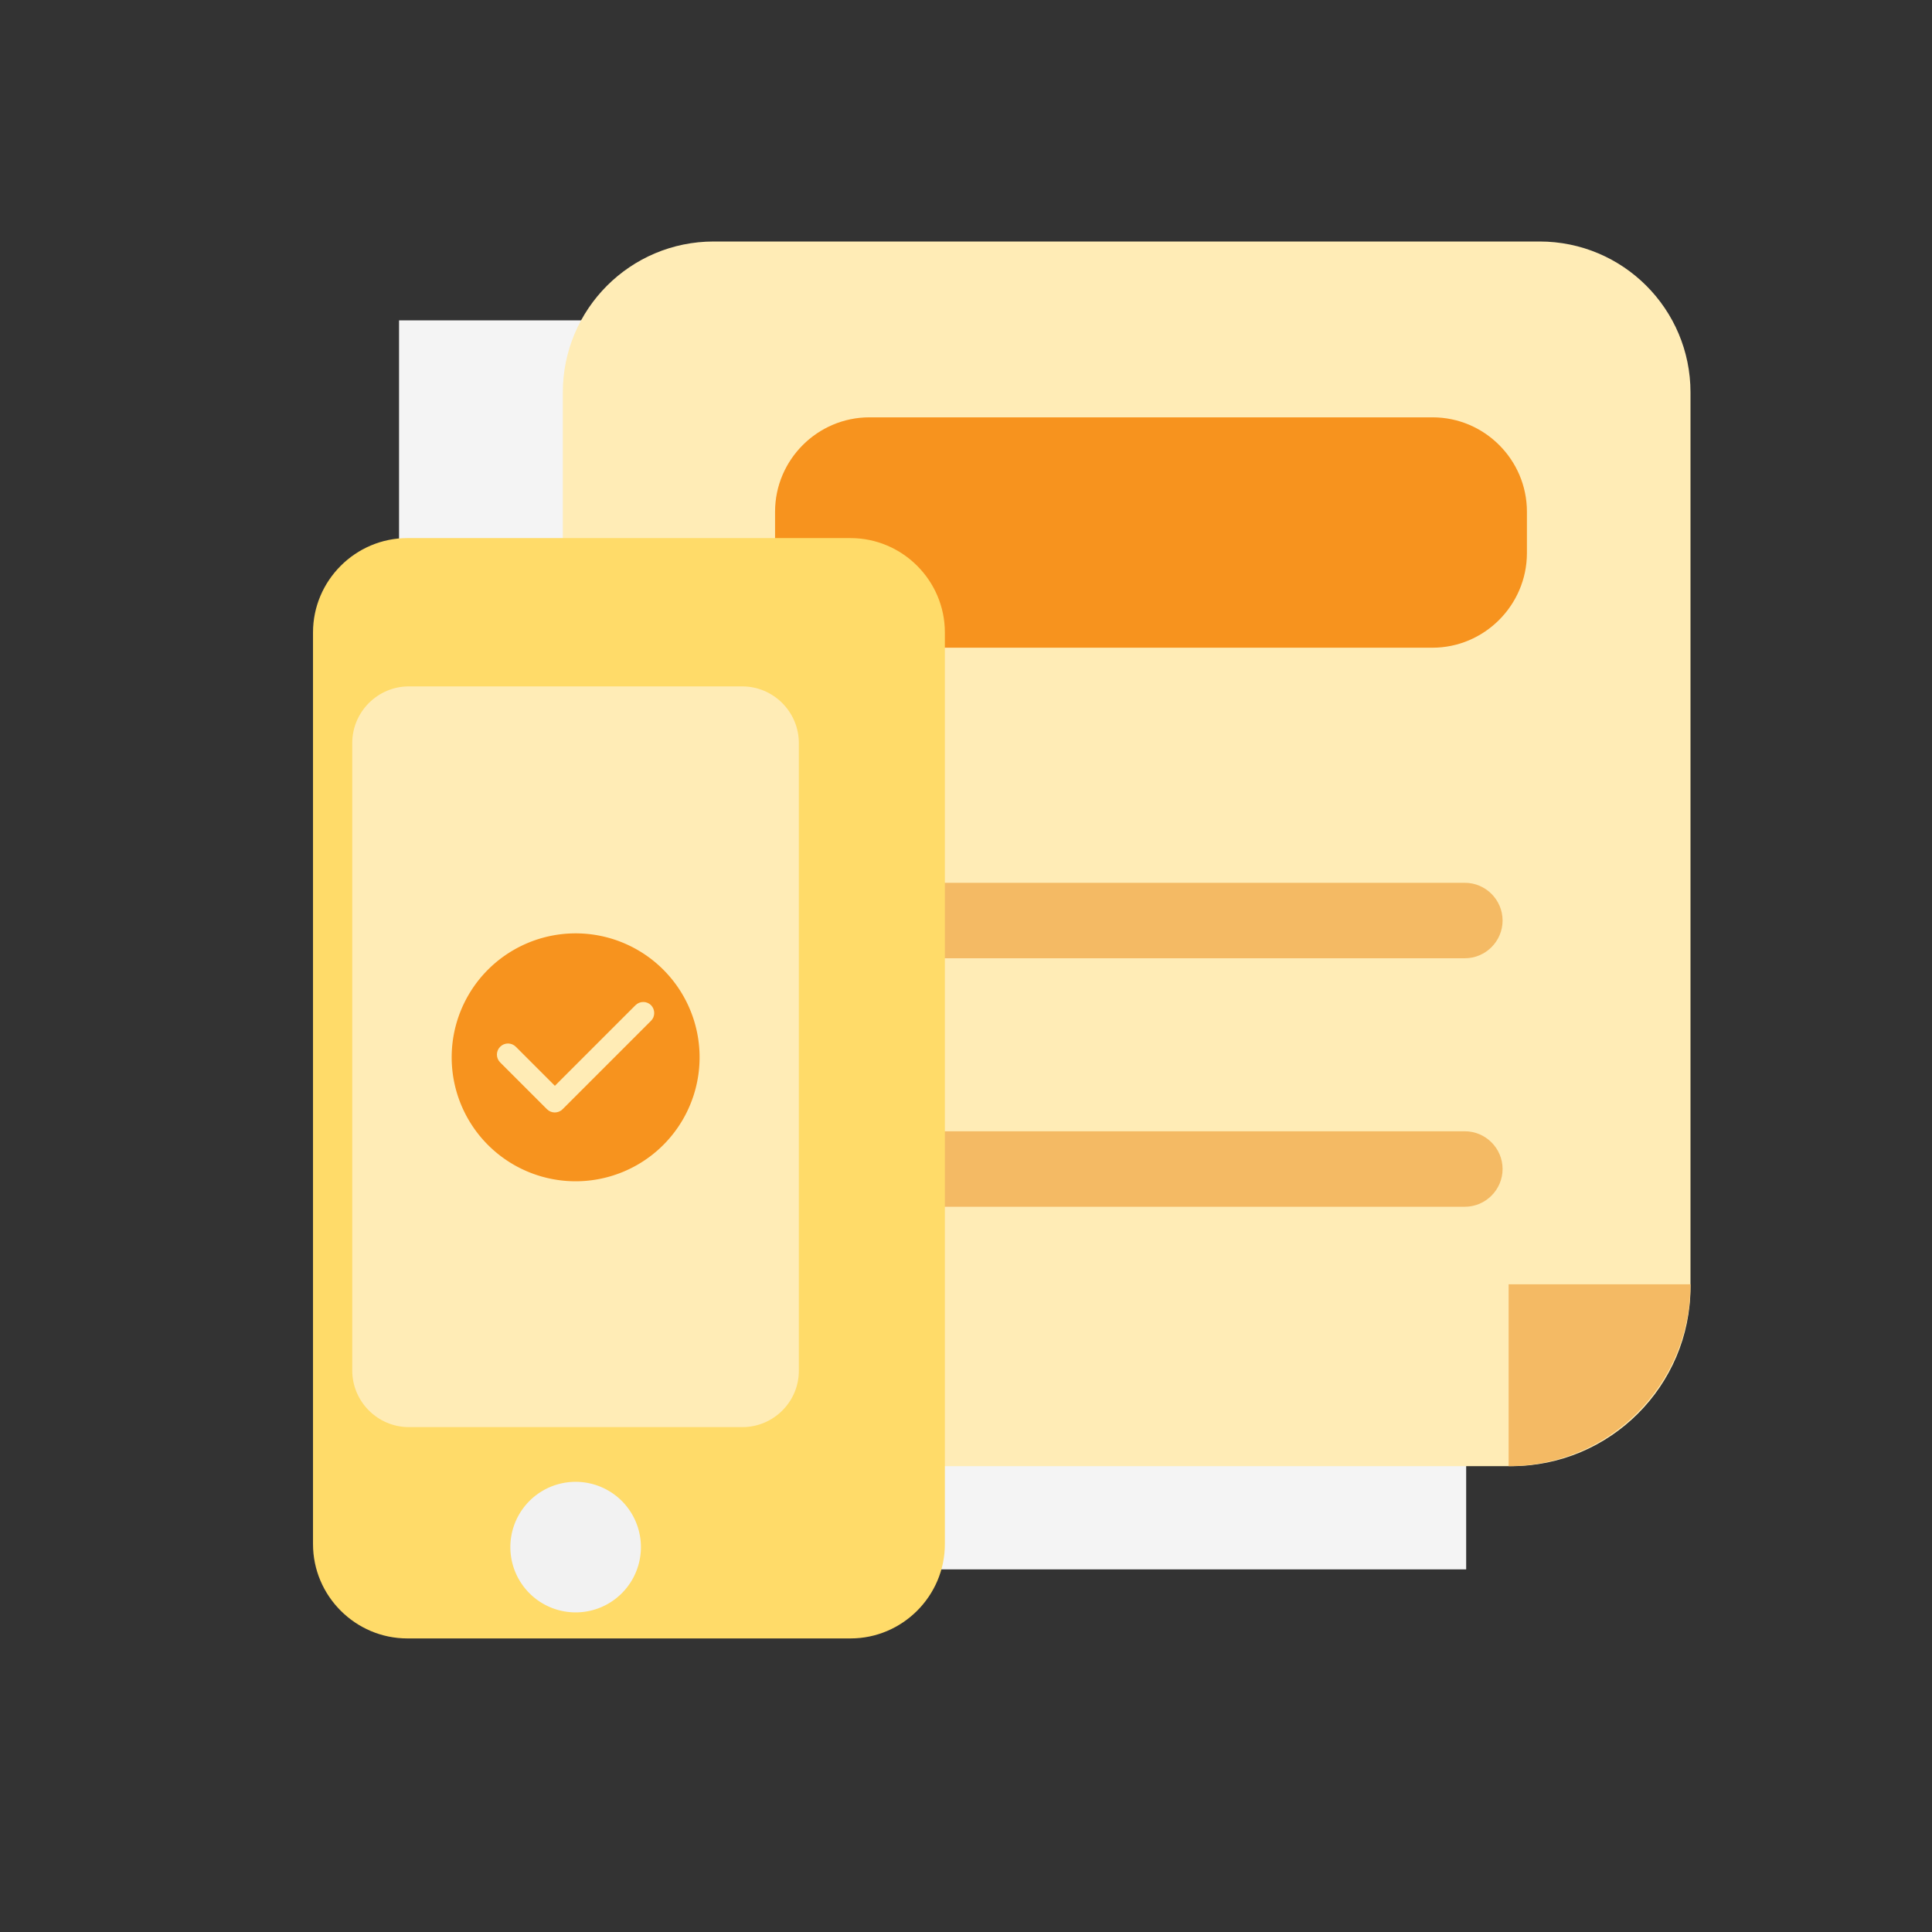 <?xml version="1.0" standalone="no"?><!DOCTYPE svg PUBLIC "-//W3C//DTD SVG 1.1//EN" "http://www.w3.org/Graphics/SVG/1.1/DTD/svg11.dtd"><svg t="1645622264319" class="icon" viewBox="0 0 1024 1024" version="1.1" xmlns="http://www.w3.org/2000/svg" p-id="2509" xmlns:xlink="http://www.w3.org/1999/xlink" width="200" height="200"><rect x="0" y="0" width="1024" height="1024" fill="#333333" stroke="none"/><defs><style type="text/css"></style></defs><path d="M211.5 169.8h565.6v662H211.5z" fill="#F4F4F4" p-id="2510"></path><path d="M800.9 777.1H378.3c-44.2 0-80-35.8-80-80V208c0-44.2 35.8-80 80-80H816c44.2 0 80 35.8 80 80v474.1c0 52.4-42.6 95-95.1 95z" fill="#FFECB6" p-id="2511"></path><path d="M759.2 343.3H460.8c-27.5 0-50-22.5-50-50v-22.1c0-27.5 22.5-50 50-50h298.5c27.5 0 50 22.5 50 50v22.1c-0.1 27.5-22.6 50-50.1 50z" fill="#F7931E" p-id="2512"></path><path d="M776.4 507.9h-307c-11 0-20-9-20-20s9-20 20-20h307c11 0 20 9 20 20s-9 20-20 20zM776.4 639.6h-307c-11 0-20-9-20-20s9-20 20-20h307c11 0 20 9 20 20s-9 20-20 20z" fill="#F4BA64" p-id="2513"></path><path d="M680.7 256.5h-65.9c-5.3 0-9.6-4.3-9.6-9.6s4.3-9.6 9.6-9.6h65.9c5.3 0 9.6 4.3 9.6 9.6s-4.3 9.6-9.6 9.6z" fill="" p-id="2514"></path><path d="M751.4 378.6H417.2c-23 0-41.8-18.7-41.8-41.8V279c0-23 18.7-41.8 41.8-41.8H557c5.3 0 9.6 4.3 9.6 9.6s-4.3 9.6-9.6 9.6H417.2c-12.4 0-22.5 10.1-22.5 22.5v57.8c0 12.4 10.1 22.5 22.5 22.5h334.2c12.4 0 22.5-10.1 22.5-22.5V279c0-12.4-10.1-22.5-22.5-22.5h-19.3c-5.3 0-9.6-4.3-9.6-9.6s4.3-9.6 9.6-9.6h19.3c23 0 41.8 18.7 41.8 41.8v57.8c0 23-18.8 41.7-41.8 41.7z" fill="" p-id="2515"></path><path d="M799.6 777.1c53.2 0 96.4-43.2 96.4-96.4h-96.4v96.4z" fill="#F4BA64" p-id="2516"></path><path d="M450.8 868.4H215.9c-27.5 0-50-22.5-50-50V335.2c0-27.5 22.5-50 50-50h234.9c27.5 0 50 22.5 50 50v483.2c0 27.5-22.5 50-50 50z" fill="#FFDB69" p-id="2517"></path><path d="M408.3 896H201.9c-40.8 0-73.9-33.2-73.9-73.9V367.4c0-40.8 33.2-73.9 73.9-73.9h1.6c5.3 0 9.6 4.3 9.6 9.6s-4.3 9.6-9.6 9.6h-1.6c-30.1 0-54.6 24.5-54.6 54.6v454.6c0 30.1 24.5 54.6 54.6 54.6h206.4c30.1 0 54.6-24.5 54.6-54.6V367.4c0-30.1-24.5-54.6-54.6-54.6H272.6c-5.3 0-9.6-4.3-9.6-9.6s4.3-9.6 9.6-9.6h135.7c40.8 0 73.9 33.2 73.9 73.9v454.6c0 40.7-33.2 73.9-73.9 73.9z" fill="" p-id="2518"></path><path d="M305.1 820m-34.6 0a34.6 34.6 0 1 0 69.2 0 34.6 34.6 0 1 0-69.2 0Z" fill="#F2F2F2" p-id="2519"></path><path d="M393.5 756.4H216.7c-16.5 0-30-13.5-30-30V393.8c0-16.5 13.5-30 30-30h176.7c16.5 0 30 13.5 30 30v332.6c0.1 16.5-13.4 30-29.9 30z" fill="#FFECB6" p-id="2520"></path><path d="M305.1 560.4m-65.7 0a65.7 65.7 0 1 0 131.4 0 65.7 65.7 0 1 0-131.4 0Z" fill="#F7931E" p-id="2521"></path><path d="M345.1 532.8c-2.3-2.3-6-2.3-8.3 0l-42.7 42.7-20.7-20.7c-2.3-2.3-6-2.3-8.3 0-2.3 2.3-2.3 6 0 8.3l24.8 24.8c2.3 2.3 6 2.3 8.3 0l46.9-46.9c2.2-2.2 2.2-5.9 0-8.2z" fill="#FFECB6" p-id="2522"></path></svg>